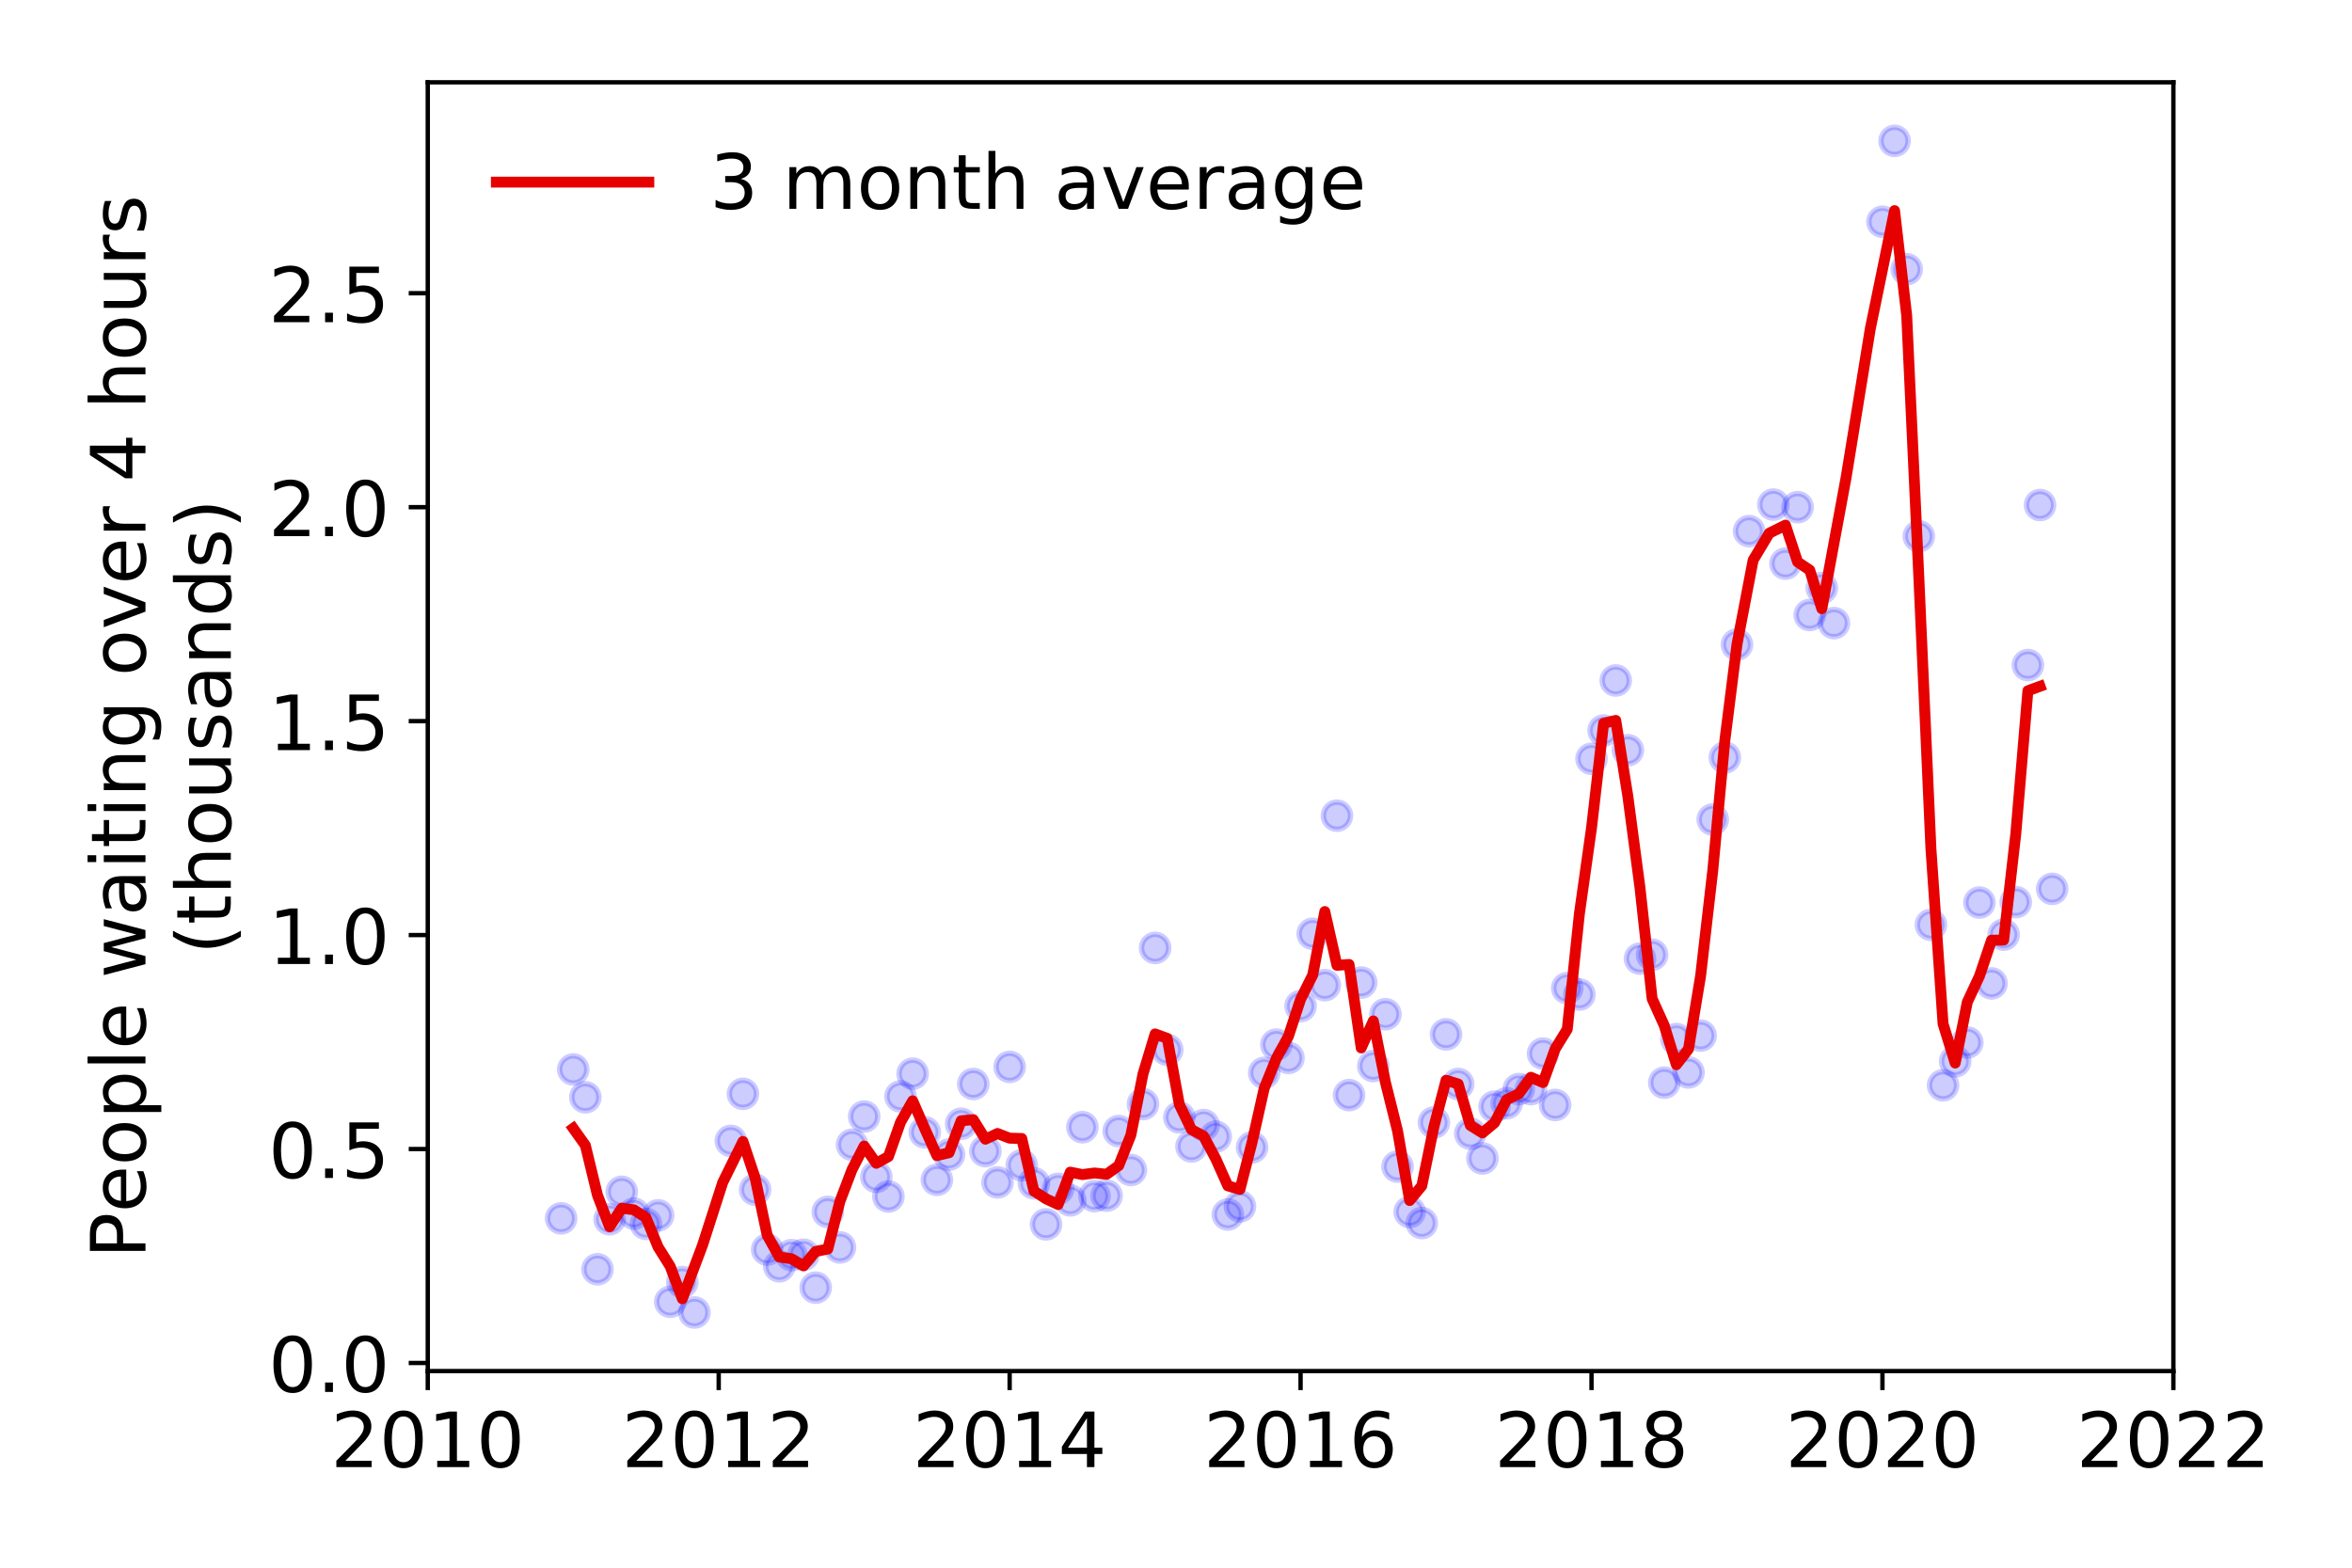 <?xml version="1.0" encoding="utf-8" standalone="no"?>
<!DOCTYPE svg PUBLIC "-//W3C//DTD SVG 1.1//EN"
  "http://www.w3.org/Graphics/SVG/1.1/DTD/svg11.dtd">
<!-- Created with matplotlib (https://matplotlib.org/) -->
<svg height="288pt" version="1.1" viewBox="0 0 432 288" width="432pt" xmlns="http://www.w3.org/2000/svg" xmlns:xlink="http://www.w3.org/1999/xlink">
 <defs>
  <style type="text/css">
*{stroke-linecap:butt;stroke-linejoin:round;}
  </style>
 </defs>
 <g id="figure_1">
  <g id="patch_1">
   <path d="M 0 288 
L 432 288 
L 432 0 
L 0 0 
z
" style="fill:#ffffff;"/>
  </g>
  <g id="axes_1">
   <g id="patch_2">
    <path d="M 78.57 251.88 
L 399.192 251.88 
L 399.192 15.12 
L 78.57 15.12 
z
" style="fill:#ffffff;"/>
   </g>
   <g id="matplotlib.axis_1">
    <g id="xtick_1">
     <g id="line2d_1">
      <defs>
       <path d="M 0 0 
L 0 3.5 
" id="m05ca1b9819" style="stroke:#000000;stroke-width:0.8;"/>
      </defs>
      <g>
       <use style="stroke:#000000;stroke-width:0.8;" x="78.57" xlink:href="#m05ca1b9819" y="251.88"/>
      </g>
     </g>
     <g id="text_1">
      <!-- 2010 -->
      <defs>
       <path d="M 19.188 8.297 
L 53.609 8.297 
L 53.609 0 
L 7.328 0 
L 7.328 8.297 
Q 12.938 14.109 22.625 23.891 
Q 32.328 33.688 34.812 36.531 
Q 39.547 41.844 41.422 45.531 
Q 43.312 49.219 43.312 52.781 
Q 43.312 58.594 39.234 62.25 
Q 35.156 65.922 28.609 65.922 
Q 23.969 65.922 18.812 64.312 
Q 13.672 62.703 7.812 59.422 
L 7.812 69.391 
Q 13.766 71.781 18.938 73 
Q 24.125 74.219 28.422 74.219 
Q 39.75 74.219 46.484 68.547 
Q 53.219 62.891 53.219 53.422 
Q 53.219 48.922 51.531 44.891 
Q 49.859 40.875 45.406 35.406 
Q 44.188 33.984 37.641 27.219 
Q 31.109 20.453 19.188 8.297 
z
" id="DejaVuSans-50"/>
       <path d="M 31.781 66.406 
Q 24.172 66.406 20.328 58.906 
Q 16.5 51.422 16.5 36.375 
Q 16.5 21.391 20.328 13.891 
Q 24.172 6.391 31.781 6.391 
Q 39.453 6.391 43.281 13.891 
Q 47.125 21.391 47.125 36.375 
Q 47.125 51.422 43.281 58.906 
Q 39.453 66.406 31.781 66.406 
z
M 31.781 74.219 
Q 44.047 74.219 50.516 64.516 
Q 56.984 54.828 56.984 36.375 
Q 56.984 17.969 50.516 8.266 
Q 44.047 -1.422 31.781 -1.422 
Q 19.531 -1.422 13.062 8.266 
Q 6.594 17.969 6.594 36.375 
Q 6.594 54.828 13.062 64.516 
Q 19.531 74.219 31.781 74.219 
z
" id="DejaVuSans-48"/>
       <path d="M 12.406 8.297 
L 28.516 8.297 
L 28.516 63.922 
L 10.984 60.406 
L 10.984 69.391 
L 28.422 72.906 
L 38.281 72.906 
L 38.281 8.297 
L 54.391 8.297 
L 54.391 0 
L 12.406 0 
z
" id="DejaVuSans-49"/>
      </defs>
      <g transform="translate(60.755 269.518)scale(0.14 -0.14)">
       <use xlink:href="#DejaVuSans-50"/>
       <use x="63.623" xlink:href="#DejaVuSans-48"/>
       <use x="127.246" xlink:href="#DejaVuSans-49"/>
       <use x="190.869" xlink:href="#DejaVuSans-48"/>
      </g>
     </g>
    </g>
    <g id="xtick_2">
     <g id="line2d_2">
      <g>
       <use style="stroke:#000000;stroke-width:0.8;" x="132.007" xlink:href="#m05ca1b9819" y="251.88"/>
      </g>
     </g>
     <g id="text_2">
      <!-- 2012 -->
      <g transform="translate(114.192 269.518)scale(0.14 -0.14)">
       <use xlink:href="#DejaVuSans-50"/>
       <use x="63.623" xlink:href="#DejaVuSans-48"/>
       <use x="127.246" xlink:href="#DejaVuSans-49"/>
       <use x="190.869" xlink:href="#DejaVuSans-50"/>
      </g>
     </g>
    </g>
    <g id="xtick_3">
     <g id="line2d_3">
      <g>
       <use style="stroke:#000000;stroke-width:0.8;" x="185.444" xlink:href="#m05ca1b9819" y="251.88"/>
      </g>
     </g>
     <g id="text_3">
      <!-- 2014 -->
      <defs>
       <path d="M 37.797 64.312 
L 12.891 25.391 
L 37.797 25.391 
z
M 35.203 72.906 
L 47.609 72.906 
L 47.609 25.391 
L 58.016 25.391 
L 58.016 17.188 
L 47.609 17.188 
L 47.609 0 
L 37.797 0 
L 37.797 17.188 
L 4.891 17.188 
L 4.891 26.703 
z
" id="DejaVuSans-52"/>
      </defs>
      <g transform="translate(167.629 269.518)scale(0.14 -0.14)">
       <use xlink:href="#DejaVuSans-50"/>
       <use x="63.623" xlink:href="#DejaVuSans-48"/>
       <use x="127.246" xlink:href="#DejaVuSans-49"/>
       <use x="190.869" xlink:href="#DejaVuSans-52"/>
      </g>
     </g>
    </g>
    <g id="xtick_4">
     <g id="line2d_4">
      <g>
       <use style="stroke:#000000;stroke-width:0.8;" x="238.881" xlink:href="#m05ca1b9819" y="251.88"/>
      </g>
     </g>
     <g id="text_4">
      <!-- 2016 -->
      <defs>
       <path d="M 33.016 40.375 
Q 26.375 40.375 22.484 35.828 
Q 18.609 31.297 18.609 23.391 
Q 18.609 15.531 22.484 10.953 
Q 26.375 6.391 33.016 6.391 
Q 39.656 6.391 43.531 10.953 
Q 47.406 15.531 47.406 23.391 
Q 47.406 31.297 43.531 35.828 
Q 39.656 40.375 33.016 40.375 
z
M 52.594 71.297 
L 52.594 62.312 
Q 48.875 64.062 45.094 64.984 
Q 41.312 65.922 37.594 65.922 
Q 27.828 65.922 22.672 59.328 
Q 17.531 52.734 16.797 39.406 
Q 19.672 43.656 24.016 45.922 
Q 28.375 48.188 33.594 48.188 
Q 44.578 48.188 50.953 41.516 
Q 57.328 34.859 57.328 23.391 
Q 57.328 12.156 50.688 5.359 
Q 44.047 -1.422 33.016 -1.422 
Q 20.359 -1.422 13.672 8.266 
Q 6.984 17.969 6.984 36.375 
Q 6.984 53.656 15.188 63.938 
Q 23.391 74.219 37.203 74.219 
Q 40.922 74.219 44.703 73.484 
Q 48.484 72.75 52.594 71.297 
z
" id="DejaVuSans-54"/>
      </defs>
      <g transform="translate(221.066 269.518)scale(0.14 -0.14)">
       <use xlink:href="#DejaVuSans-50"/>
       <use x="63.623" xlink:href="#DejaVuSans-48"/>
       <use x="127.246" xlink:href="#DejaVuSans-49"/>
       <use x="190.869" xlink:href="#DejaVuSans-54"/>
      </g>
     </g>
    </g>
    <g id="xtick_5">
     <g id="line2d_5">
      <g>
       <use style="stroke:#000000;stroke-width:0.8;" x="292.318" xlink:href="#m05ca1b9819" y="251.88"/>
      </g>
     </g>
     <g id="text_5">
      <!-- 2018 -->
      <defs>
       <path d="M 31.781 34.625 
Q 24.75 34.625 20.719 30.859 
Q 16.703 27.094 16.703 20.516 
Q 16.703 13.922 20.719 10.156 
Q 24.75 6.391 31.781 6.391 
Q 38.812 6.391 42.859 10.172 
Q 46.922 13.969 46.922 20.516 
Q 46.922 27.094 42.891 30.859 
Q 38.875 34.625 31.781 34.625 
z
M 21.922 38.812 
Q 15.578 40.375 12.031 44.719 
Q 8.5 49.078 8.5 55.328 
Q 8.5 64.062 14.719 69.141 
Q 20.953 74.219 31.781 74.219 
Q 42.672 74.219 48.875 69.141 
Q 55.078 64.062 55.078 55.328 
Q 55.078 49.078 51.531 44.719 
Q 48 40.375 41.703 38.812 
Q 48.828 37.156 52.797 32.312 
Q 56.781 27.484 56.781 20.516 
Q 56.781 9.906 50.312 4.234 
Q 43.844 -1.422 31.781 -1.422 
Q 19.734 -1.422 13.25 4.234 
Q 6.781 9.906 6.781 20.516 
Q 6.781 27.484 10.781 32.312 
Q 14.797 37.156 21.922 38.812 
z
M 18.312 54.391 
Q 18.312 48.734 21.844 45.562 
Q 25.391 42.391 31.781 42.391 
Q 38.141 42.391 41.719 45.562 
Q 45.312 48.734 45.312 54.391 
Q 45.312 60.062 41.719 63.234 
Q 38.141 66.406 31.781 66.406 
Q 25.391 66.406 21.844 63.234 
Q 18.312 60.062 18.312 54.391 
z
" id="DejaVuSans-56"/>
      </defs>
      <g transform="translate(274.503 269.518)scale(0.14 -0.14)">
       <use xlink:href="#DejaVuSans-50"/>
       <use x="63.623" xlink:href="#DejaVuSans-48"/>
       <use x="127.246" xlink:href="#DejaVuSans-49"/>
       <use x="190.869" xlink:href="#DejaVuSans-56"/>
      </g>
     </g>
    </g>
    <g id="xtick_6">
     <g id="line2d_6">
      <g>
       <use style="stroke:#000000;stroke-width:0.8;" x="345.755" xlink:href="#m05ca1b9819" y="251.88"/>
      </g>
     </g>
     <g id="text_6">
      <!-- 2020 -->
      <g transform="translate(327.94 269.518)scale(0.14 -0.14)">
       <use xlink:href="#DejaVuSans-50"/>
       <use x="63.623" xlink:href="#DejaVuSans-48"/>
       <use x="127.246" xlink:href="#DejaVuSans-50"/>
       <use x="190.869" xlink:href="#DejaVuSans-48"/>
      </g>
     </g>
    </g>
    <g id="xtick_7">
     <g id="line2d_7">
      <g>
       <use style="stroke:#000000;stroke-width:0.8;" x="399.192" xlink:href="#m05ca1b9819" y="251.88"/>
      </g>
     </g>
     <g id="text_7">
      <!-- 2022 -->
      <g transform="translate(381.377 269.518)scale(0.14 -0.14)">
       <use xlink:href="#DejaVuSans-50"/>
       <use x="63.623" xlink:href="#DejaVuSans-48"/>
       <use x="127.246" xlink:href="#DejaVuSans-50"/>
       <use x="190.869" xlink:href="#DejaVuSans-50"/>
      </g>
     </g>
    </g>
   </g>
   <g id="matplotlib.axis_2">
    <g id="ytick_1">
     <g id="line2d_8">
      <defs>
       <path d="M 0 0 
L -3.5 0 
" id="m0f131c410f" style="stroke:#000000;stroke-width:0.8;"/>
      </defs>
      <g>
       <use style="stroke:#000000;stroke-width:0.8;" x="78.57" xlink:href="#m0f131c410f" y="250.394"/>
      </g>
     </g>
     <g id="text_8">
      <!-- 0.0 -->
      <defs>
       <path d="M 10.688 12.406 
L 21 12.406 
L 21 0 
L 10.688 0 
z
" id="DejaVuSans-46"/>
      </defs>
      <g transform="translate(49.306 255.713)scale(0.14 -0.14)">
       <use xlink:href="#DejaVuSans-48"/>
       <use x="63.623" xlink:href="#DejaVuSans-46"/>
       <use x="95.41" xlink:href="#DejaVuSans-48"/>
      </g>
     </g>
    </g>
    <g id="ytick_2">
     <g id="line2d_9">
      <g>
       <use style="stroke:#000000;stroke-width:0.8;" x="78.57" xlink:href="#m0f131c410f" y="211.089"/>
      </g>
     </g>
     <g id="text_9">
      <!-- 0.5 -->
      <defs>
       <path d="M 10.797 72.906 
L 49.516 72.906 
L 49.516 64.594 
L 19.828 64.594 
L 19.828 46.734 
Q 21.969 47.469 24.109 47.828 
Q 26.266 48.188 28.422 48.188 
Q 40.625 48.188 47.75 41.5 
Q 54.891 34.812 54.891 23.391 
Q 54.891 11.625 47.562 5.094 
Q 40.234 -1.422 26.906 -1.422 
Q 22.312 -1.422 17.547 -0.641 
Q 12.797 0.141 7.719 1.703 
L 7.719 11.625 
Q 12.109 9.234 16.797 8.062 
Q 21.484 6.891 26.703 6.891 
Q 35.156 6.891 40.078 11.328 
Q 45.016 15.766 45.016 23.391 
Q 45.016 31 40.078 35.438 
Q 35.156 39.891 26.703 39.891 
Q 22.75 39.891 18.812 39.016 
Q 14.891 38.141 10.797 36.281 
z
" id="DejaVuSans-53"/>
      </defs>
      <g transform="translate(49.306 216.408)scale(0.14 -0.14)">
       <use xlink:href="#DejaVuSans-48"/>
       <use x="63.623" xlink:href="#DejaVuSans-46"/>
       <use x="95.41" xlink:href="#DejaVuSans-53"/>
      </g>
     </g>
    </g>
    <g id="ytick_3">
     <g id="line2d_10">
      <g>
       <use style="stroke:#000000;stroke-width:0.8;" x="78.57" xlink:href="#m0f131c410f" y="171.783"/>
      </g>
     </g>
     <g id="text_10">
      <!-- 1.0 -->
      <g transform="translate(49.306 177.102)scale(0.14 -0.14)">
       <use xlink:href="#DejaVuSans-49"/>
       <use x="63.623" xlink:href="#DejaVuSans-46"/>
       <use x="95.41" xlink:href="#DejaVuSans-48"/>
      </g>
     </g>
    </g>
    <g id="ytick_4">
     <g id="line2d_11">
      <g>
       <use style="stroke:#000000;stroke-width:0.8;" x="78.57" xlink:href="#m0f131c410f" y="132.478"/>
      </g>
     </g>
     <g id="text_11">
      <!-- 1.5 -->
      <g transform="translate(49.306 137.797)scale(0.14 -0.14)">
       <use xlink:href="#DejaVuSans-49"/>
       <use x="63.623" xlink:href="#DejaVuSans-46"/>
       <use x="95.41" xlink:href="#DejaVuSans-53"/>
      </g>
     </g>
    </g>
    <g id="ytick_5">
     <g id="line2d_12">
      <g>
       <use style="stroke:#000000;stroke-width:0.8;" x="78.57" xlink:href="#m0f131c410f" y="93.173"/>
      </g>
     </g>
     <g id="text_12">
      <!-- 2.0 -->
      <g transform="translate(49.306 98.492)scale(0.14 -0.14)">
       <use xlink:href="#DejaVuSans-50"/>
       <use x="63.623" xlink:href="#DejaVuSans-46"/>
       <use x="95.41" xlink:href="#DejaVuSans-48"/>
      </g>
     </g>
    </g>
    <g id="ytick_6">
     <g id="line2d_13">
      <g>
       <use style="stroke:#000000;stroke-width:0.8;" x="78.57" xlink:href="#m0f131c410f" y="53.867"/>
      </g>
     </g>
     <g id="text_13">
      <!-- 2.5 -->
      <g transform="translate(49.306 59.186)scale(0.14 -0.14)">
       <use xlink:href="#DejaVuSans-50"/>
       <use x="63.623" xlink:href="#DejaVuSans-46"/>
       <use x="95.41" xlink:href="#DejaVuSans-53"/>
      </g>
     </g>
    </g>
    <g id="text_14">
     <!-- People waiting over 4 hours -->
     <defs>
      <path d="M 19.672 64.797 
L 19.672 37.406 
L 32.078 37.406 
Q 38.969 37.406 42.719 40.969 
Q 46.484 44.531 46.484 51.125 
Q 46.484 57.672 42.719 61.234 
Q 38.969 64.797 32.078 64.797 
z
M 9.812 72.906 
L 32.078 72.906 
Q 44.344 72.906 50.609 67.359 
Q 56.891 61.812 56.891 51.125 
Q 56.891 40.328 50.609 34.812 
Q 44.344 29.297 32.078 29.297 
L 19.672 29.297 
L 19.672 0 
L 9.812 0 
z
" id="DejaVuSans-80"/>
      <path d="M 56.203 29.594 
L 56.203 25.203 
L 14.891 25.203 
Q 15.484 15.922 20.484 11.062 
Q 25.484 6.203 34.422 6.203 
Q 39.594 6.203 44.453 7.469 
Q 49.312 8.734 54.109 11.281 
L 54.109 2.781 
Q 49.266 0.734 44.188 -0.344 
Q 39.109 -1.422 33.891 -1.422 
Q 20.797 -1.422 13.156 6.188 
Q 5.516 13.812 5.516 26.812 
Q 5.516 40.234 12.766 48.109 
Q 20.016 56 32.328 56 
Q 43.359 56 49.781 48.891 
Q 56.203 41.797 56.203 29.594 
z
M 47.219 32.234 
Q 47.125 39.594 43.094 43.984 
Q 39.062 48.391 32.422 48.391 
Q 24.906 48.391 20.391 44.141 
Q 15.875 39.891 15.188 32.172 
z
" id="DejaVuSans-101"/>
      <path d="M 30.609 48.391 
Q 23.391 48.391 19.188 42.75 
Q 14.984 37.109 14.984 27.297 
Q 14.984 17.484 19.156 11.844 
Q 23.344 6.203 30.609 6.203 
Q 37.797 6.203 41.984 11.859 
Q 46.188 17.531 46.188 27.297 
Q 46.188 37.016 41.984 42.703 
Q 37.797 48.391 30.609 48.391 
z
M 30.609 56 
Q 42.328 56 49.016 48.375 
Q 55.719 40.766 55.719 27.297 
Q 55.719 13.875 49.016 6.219 
Q 42.328 -1.422 30.609 -1.422 
Q 18.844 -1.422 12.172 6.219 
Q 5.516 13.875 5.516 27.297 
Q 5.516 40.766 12.172 48.375 
Q 18.844 56 30.609 56 
z
" id="DejaVuSans-111"/>
      <path d="M 18.109 8.203 
L 18.109 -20.797 
L 9.078 -20.797 
L 9.078 54.688 
L 18.109 54.688 
L 18.109 46.391 
Q 20.953 51.266 25.266 53.625 
Q 29.594 56 35.594 56 
Q 45.562 56 51.781 48.094 
Q 58.016 40.188 58.016 27.297 
Q 58.016 14.406 51.781 6.484 
Q 45.562 -1.422 35.594 -1.422 
Q 29.594 -1.422 25.266 0.953 
Q 20.953 3.328 18.109 8.203 
z
M 48.688 27.297 
Q 48.688 37.203 44.609 42.844 
Q 40.531 48.484 33.406 48.484 
Q 26.266 48.484 22.188 42.844 
Q 18.109 37.203 18.109 27.297 
Q 18.109 17.391 22.188 11.75 
Q 26.266 6.109 33.406 6.109 
Q 40.531 6.109 44.609 11.75 
Q 48.688 17.391 48.688 27.297 
z
" id="DejaVuSans-112"/>
      <path d="M 9.422 75.984 
L 18.406 75.984 
L 18.406 0 
L 9.422 0 
z
" id="DejaVuSans-108"/>
      <path id="DejaVuSans-32"/>
      <path d="M 4.203 54.688 
L 13.188 54.688 
L 24.422 12.016 
L 35.594 54.688 
L 46.188 54.688 
L 57.422 12.016 
L 68.609 54.688 
L 77.594 54.688 
L 63.281 0 
L 52.688 0 
L 40.922 44.828 
L 29.109 0 
L 18.5 0 
z
" id="DejaVuSans-119"/>
      <path d="M 34.281 27.484 
Q 23.391 27.484 19.188 25 
Q 14.984 22.516 14.984 16.5 
Q 14.984 11.719 18.141 8.906 
Q 21.297 6.109 26.703 6.109 
Q 34.188 6.109 38.703 11.406 
Q 43.219 16.703 43.219 25.484 
L 43.219 27.484 
z
M 52.203 31.203 
L 52.203 0 
L 43.219 0 
L 43.219 8.297 
Q 40.141 3.328 35.547 0.953 
Q 30.953 -1.422 24.312 -1.422 
Q 15.922 -1.422 10.953 3.297 
Q 6 8.016 6 15.922 
Q 6 25.141 12.172 29.828 
Q 18.359 34.516 30.609 34.516 
L 43.219 34.516 
L 43.219 35.406 
Q 43.219 41.609 39.141 45 
Q 35.062 48.391 27.688 48.391 
Q 23 48.391 18.547 47.266 
Q 14.109 46.141 10.016 43.891 
L 10.016 52.203 
Q 14.938 54.109 19.578 55.047 
Q 24.219 56 28.609 56 
Q 40.484 56 46.344 49.844 
Q 52.203 43.703 52.203 31.203 
z
" id="DejaVuSans-97"/>
      <path d="M 9.422 54.688 
L 18.406 54.688 
L 18.406 0 
L 9.422 0 
z
M 9.422 75.984 
L 18.406 75.984 
L 18.406 64.594 
L 9.422 64.594 
z
" id="DejaVuSans-105"/>
      <path d="M 18.312 70.219 
L 18.312 54.688 
L 36.812 54.688 
L 36.812 47.703 
L 18.312 47.703 
L 18.312 18.016 
Q 18.312 11.328 20.141 9.422 
Q 21.969 7.516 27.594 7.516 
L 36.812 7.516 
L 36.812 0 
L 27.594 0 
Q 17.188 0 13.234 3.875 
Q 9.281 7.766 9.281 18.016 
L 9.281 47.703 
L 2.688 47.703 
L 2.688 54.688 
L 9.281 54.688 
L 9.281 70.219 
z
" id="DejaVuSans-116"/>
      <path d="M 54.891 33.016 
L 54.891 0 
L 45.906 0 
L 45.906 32.719 
Q 45.906 40.484 42.875 44.328 
Q 39.844 48.188 33.797 48.188 
Q 26.516 48.188 22.312 43.547 
Q 18.109 38.922 18.109 30.906 
L 18.109 0 
L 9.078 0 
L 9.078 54.688 
L 18.109 54.688 
L 18.109 46.188 
Q 21.344 51.125 25.703 53.562 
Q 30.078 56 35.797 56 
Q 45.219 56 50.047 50.172 
Q 54.891 44.344 54.891 33.016 
z
" id="DejaVuSans-110"/>
      <path d="M 45.406 27.984 
Q 45.406 37.75 41.375 43.109 
Q 37.359 48.484 30.078 48.484 
Q 22.859 48.484 18.828 43.109 
Q 14.797 37.75 14.797 27.984 
Q 14.797 18.266 18.828 12.891 
Q 22.859 7.516 30.078 7.516 
Q 37.359 7.516 41.375 12.891 
Q 45.406 18.266 45.406 27.984 
z
M 54.391 6.781 
Q 54.391 -7.172 48.188 -13.984 
Q 42 -20.797 29.203 -20.797 
Q 24.469 -20.797 20.266 -20.094 
Q 16.062 -19.391 12.109 -17.922 
L 12.109 -9.188 
Q 16.062 -11.328 19.922 -12.344 
Q 23.781 -13.375 27.781 -13.375 
Q 36.625 -13.375 41.016 -8.766 
Q 45.406 -4.156 45.406 5.172 
L 45.406 9.625 
Q 42.625 4.781 38.281 2.391 
Q 33.938 0 27.875 0 
Q 17.828 0 11.672 7.656 
Q 5.516 15.328 5.516 27.984 
Q 5.516 40.672 11.672 48.328 
Q 17.828 56 27.875 56 
Q 33.938 56 38.281 53.609 
Q 42.625 51.219 45.406 46.391 
L 45.406 54.688 
L 54.391 54.688 
z
" id="DejaVuSans-103"/>
      <path d="M 2.984 54.688 
L 12.5 54.688 
L 29.594 8.797 
L 46.688 54.688 
L 56.203 54.688 
L 35.688 0 
L 23.484 0 
z
" id="DejaVuSans-118"/>
      <path d="M 41.109 46.297 
Q 39.594 47.172 37.812 47.578 
Q 36.031 48 33.891 48 
Q 26.266 48 22.188 43.047 
Q 18.109 38.094 18.109 28.812 
L 18.109 0 
L 9.078 0 
L 9.078 54.688 
L 18.109 54.688 
L 18.109 46.188 
Q 20.953 51.172 25.484 53.578 
Q 30.031 56 36.531 56 
Q 37.453 56 38.578 55.875 
Q 39.703 55.766 41.062 55.516 
z
" id="DejaVuSans-114"/>
      <path d="M 54.891 33.016 
L 54.891 0 
L 45.906 0 
L 45.906 32.719 
Q 45.906 40.484 42.875 44.328 
Q 39.844 48.188 33.797 48.188 
Q 26.516 48.188 22.312 43.547 
Q 18.109 38.922 18.109 30.906 
L 18.109 0 
L 9.078 0 
L 9.078 75.984 
L 18.109 75.984 
L 18.109 46.188 
Q 21.344 51.125 25.703 53.562 
Q 30.078 56 35.797 56 
Q 45.219 56 50.047 50.172 
Q 54.891 44.344 54.891 33.016 
z
" id="DejaVuSans-104"/>
      <path d="M 8.5 21.578 
L 8.5 54.688 
L 17.484 54.688 
L 17.484 21.922 
Q 17.484 14.156 20.5 10.266 
Q 23.531 6.391 29.594 6.391 
Q 36.859 6.391 41.078 11.031 
Q 45.312 15.672 45.312 23.688 
L 45.312 54.688 
L 54.297 54.688 
L 54.297 0 
L 45.312 0 
L 45.312 8.406 
Q 42.047 3.422 37.719 1 
Q 33.406 -1.422 27.688 -1.422 
Q 18.266 -1.422 13.375 4.438 
Q 8.5 10.297 8.5 21.578 
z
M 31.109 56 
z
" id="DejaVuSans-117"/>
      <path d="M 44.281 53.078 
L 44.281 44.578 
Q 40.484 46.531 36.375 47.5 
Q 32.281 48.484 27.875 48.484 
Q 21.188 48.484 17.844 46.438 
Q 14.5 44.391 14.5 40.281 
Q 14.5 37.156 16.891 35.375 
Q 19.281 33.594 26.516 31.984 
L 29.594 31.297 
Q 39.156 29.25 43.188 25.516 
Q 47.219 21.781 47.219 15.094 
Q 47.219 7.469 41.188 3.016 
Q 35.156 -1.422 24.609 -1.422 
Q 20.219 -1.422 15.453 -0.562 
Q 10.688 0.297 5.422 2 
L 5.422 11.281 
Q 10.406 8.688 15.234 7.391 
Q 20.062 6.109 24.812 6.109 
Q 31.156 6.109 34.562 8.281 
Q 37.984 10.453 37.984 14.406 
Q 37.984 18.062 35.516 20.016 
Q 33.062 21.969 24.703 23.781 
L 21.578 24.516 
Q 13.234 26.266 9.516 29.906 
Q 5.812 33.547 5.812 39.891 
Q 5.812 47.609 11.281 51.797 
Q 16.75 56 26.812 56 
Q 31.781 56 36.172 55.266 
Q 40.578 54.547 44.281 53.078 
z
" id="DejaVuSans-115"/>
     </defs>
     <g transform="translate(26.717 231.175)rotate(-90)scale(0.14 -0.14)">
      <use xlink:href="#DejaVuSans-80"/>
      <use x="60.256" xlink:href="#DejaVuSans-101"/>
      <use x="121.779" xlink:href="#DejaVuSans-111"/>
      <use x="182.961" xlink:href="#DejaVuSans-112"/>
      <use x="246.438" xlink:href="#DejaVuSans-108"/>
      <use x="274.221" xlink:href="#DejaVuSans-101"/>
      <use x="335.744" xlink:href="#DejaVuSans-32"/>
      <use x="367.531" xlink:href="#DejaVuSans-119"/>
      <use x="449.318" xlink:href="#DejaVuSans-97"/>
      <use x="510.598" xlink:href="#DejaVuSans-105"/>
      <use x="538.381" xlink:href="#DejaVuSans-116"/>
      <use x="577.59" xlink:href="#DejaVuSans-105"/>
      <use x="605.373" xlink:href="#DejaVuSans-110"/>
      <use x="668.752" xlink:href="#DejaVuSans-103"/>
      <use x="732.229" xlink:href="#DejaVuSans-32"/>
      <use x="764.016" xlink:href="#DejaVuSans-111"/>
      <use x="825.197" xlink:href="#DejaVuSans-118"/>
      <use x="884.377" xlink:href="#DejaVuSans-101"/>
      <use x="945.9" xlink:href="#DejaVuSans-114"/>
      <use x="987.014" xlink:href="#DejaVuSans-32"/>
      <use x="1018.801" xlink:href="#DejaVuSans-52"/>
      <use x="1082.424" xlink:href="#DejaVuSans-32"/>
      <use x="1114.211" xlink:href="#DejaVuSans-104"/>
      <use x="1177.59" xlink:href="#DejaVuSans-111"/>
      <use x="1238.771" xlink:href="#DejaVuSans-117"/>
      <use x="1302.15" xlink:href="#DejaVuSans-114"/>
      <use x="1343.264" xlink:href="#DejaVuSans-115"/>
     </g>
     <!-- (thousands) -->
     <defs>
      <path d="M 31 75.875 
Q 24.469 64.656 21.281 53.656 
Q 18.109 42.672 18.109 31.391 
Q 18.109 20.125 21.312 9.062 
Q 24.516 -2 31 -13.188 
L 23.188 -13.188 
Q 15.875 -1.703 12.234 9.375 
Q 8.594 20.453 8.594 31.391 
Q 8.594 42.281 12.203 53.312 
Q 15.828 64.359 23.188 75.875 
z
" id="DejaVuSans-40"/>
      <path d="M 45.406 46.391 
L 45.406 75.984 
L 54.391 75.984 
L 54.391 0 
L 45.406 0 
L 45.406 8.203 
Q 42.578 3.328 38.25 0.953 
Q 33.938 -1.422 27.875 -1.422 
Q 17.969 -1.422 11.734 6.484 
Q 5.516 14.406 5.516 27.297 
Q 5.516 40.188 11.734 48.094 
Q 17.969 56 27.875 56 
Q 33.938 56 38.25 53.625 
Q 42.578 51.266 45.406 46.391 
z
M 14.797 27.297 
Q 14.797 17.391 18.875 11.75 
Q 22.953 6.109 30.078 6.109 
Q 37.203 6.109 41.297 11.75 
Q 45.406 17.391 45.406 27.297 
Q 45.406 37.203 41.297 42.844 
Q 37.203 48.484 30.078 48.484 
Q 22.953 48.484 18.875 42.844 
Q 14.797 37.203 14.797 27.297 
z
" id="DejaVuSans-100"/>
      <path d="M 8.016 75.875 
L 15.828 75.875 
Q 23.141 64.359 26.781 53.312 
Q 30.422 42.281 30.422 31.391 
Q 30.422 20.453 26.781 9.375 
Q 23.141 -1.703 15.828 -13.188 
L 8.016 -13.188 
Q 14.5 -2 17.703 9.062 
Q 20.906 20.125 20.906 31.391 
Q 20.906 42.672 17.703 53.656 
Q 14.5 64.656 8.016 75.875 
z
" id="DejaVuSans-41"/>
     </defs>
     <g transform="translate(42.394 175.325)rotate(-90)scale(0.14 -0.14)">
      <use xlink:href="#DejaVuSans-40"/>
      <use x="39.014" xlink:href="#DejaVuSans-116"/>
      <use x="78.223" xlink:href="#DejaVuSans-104"/>
      <use x="141.602" xlink:href="#DejaVuSans-111"/>
      <use x="202.783" xlink:href="#DejaVuSans-117"/>
      <use x="266.162" xlink:href="#DejaVuSans-115"/>
      <use x="318.262" xlink:href="#DejaVuSans-97"/>
      <use x="379.541" xlink:href="#DejaVuSans-110"/>
      <use x="442.92" xlink:href="#DejaVuSans-100"/>
      <use x="506.396" xlink:href="#DejaVuSans-115"/>
      <use x="558.496" xlink:href="#DejaVuSans-41"/>
     </g>
    </g>
   </g>
   <g id="line2d_14">
    <defs>
     <path d="M 0 2.5 
C 0.663 2.5 1.299 2.237 1.768 1.768 
C 2.237 1.299 2.5 0.663 2.5 0 
C 2.5 -0.663 2.237 -1.299 1.768 -1.768 
C 1.299 -2.237 0.663 -2.5 0 -2.5 
C -0.663 -2.5 -1.299 -2.237 -1.768 -1.768 
C -2.237 -1.299 -2.5 -0.663 -2.5 0 
C -2.5 0.663 -2.237 1.299 -1.768 1.768 
C -1.299 2.237 -0.663 2.5 0 2.5 
z
" id="mcebbaf93ac" style="stroke:#0000ff;stroke-opacity:0.2;"/>
    </defs>
    <g clip-path="url(#pdabd962824)">
     <use style="fill:#0000ff;fill-opacity:0.2;stroke:#0000ff;stroke-opacity:0.2;" x="376.927" xlink:href="#mcebbaf93ac" y="163.293"/>
     <use style="fill:#0000ff;fill-opacity:0.2;stroke:#0000ff;stroke-opacity:0.2;" x="374.701" xlink:href="#mcebbaf93ac" y="92.78"/>
     <use style="fill:#0000ff;fill-opacity:0.2;stroke:#0000ff;stroke-opacity:0.2;" x="372.474" xlink:href="#mcebbaf93ac" y="122.18"/>
     <use style="fill:#0000ff;fill-opacity:0.2;stroke:#0000ff;stroke-opacity:0.2;" x="370.247" xlink:href="#mcebbaf93ac" y="165.73"/>
     <use style="fill:#0000ff;fill-opacity:0.2;stroke:#0000ff;stroke-opacity:0.2;" x="368.021" xlink:href="#mcebbaf93ac" y="171.705"/>
     <use style="fill:#0000ff;fill-opacity:0.2;stroke:#0000ff;stroke-opacity:0.2;" x="365.794" xlink:href="#mcebbaf93ac" y="180.666"/>
     <use style="fill:#0000ff;fill-opacity:0.2;stroke:#0000ff;stroke-opacity:0.2;" x="363.568" xlink:href="#mcebbaf93ac" y="165.809"/>
     <use style="fill:#0000ff;fill-opacity:0.2;stroke:#0000ff;stroke-opacity:0.2;" x="361.341" xlink:href="#mcebbaf93ac" y="191.515"/>
     <use style="fill:#0000ff;fill-opacity:0.2;stroke:#0000ff;stroke-opacity:0.2;" x="359.115" xlink:href="#mcebbaf93ac" y="194.974"/>
     <use style="fill:#0000ff;fill-opacity:0.2;stroke:#0000ff;stroke-opacity:0.2;" x="356.888" xlink:href="#mcebbaf93ac" y="199.376"/>
     <use style="fill:#0000ff;fill-opacity:0.2;stroke:#0000ff;stroke-opacity:0.2;" x="354.662" xlink:href="#mcebbaf93ac" y="169.897"/>
     <use style="fill:#0000ff;fill-opacity:0.2;stroke:#0000ff;stroke-opacity:0.2;" x="352.435" xlink:href="#mcebbaf93ac" y="98.518"/>
     <use style="fill:#0000ff;fill-opacity:0.2;stroke:#0000ff;stroke-opacity:0.2;" x="350.209" xlink:href="#mcebbaf93ac" y="49.465"/>
     <use style="fill:#0000ff;fill-opacity:0.2;stroke:#0000ff;stroke-opacity:0.2;" x="347.982" xlink:href="#mcebbaf93ac" y="25.882"/>
     <use style="fill:#0000ff;fill-opacity:0.2;stroke:#0000ff;stroke-opacity:0.2;" x="345.755" xlink:href="#mcebbaf93ac" y="40.739"/>
     <use style="fill:#0000ff;fill-opacity:0.2;stroke:#0000ff;stroke-opacity:0.2;" x="336.849" xlink:href="#mcebbaf93ac" y="114.476"/>
     <use style="fill:#0000ff;fill-opacity:0.2;stroke:#0000ff;stroke-opacity:0.2;" x="334.623" xlink:href="#mcebbaf93ac" y="108.03"/>
     <use style="fill:#0000ff;fill-opacity:0.2;stroke:#0000ff;stroke-opacity:0.2;" x="332.396" xlink:href="#mcebbaf93ac" y="112.983"/>
     <use style="fill:#0000ff;fill-opacity:0.2;stroke:#0000ff;stroke-opacity:0.2;" x="330.17" xlink:href="#mcebbaf93ac" y="93.173"/>
     <use style="fill:#0000ff;fill-opacity:0.2;stroke:#0000ff;stroke-opacity:0.2;" x="327.943" xlink:href="#mcebbaf93ac" y="103.549"/>
     <use style="fill:#0000ff;fill-opacity:0.2;stroke:#0000ff;stroke-opacity:0.2;" x="325.717" xlink:href="#mcebbaf93ac" y="92.701"/>
     <use style="fill:#0000ff;fill-opacity:0.2;stroke:#0000ff;stroke-opacity:0.2;" x="321.263" xlink:href="#mcebbaf93ac" y="97.575"/>
     <use style="fill:#0000ff;fill-opacity:0.2;stroke:#0000ff;stroke-opacity:0.2;" x="319.037" xlink:href="#mcebbaf93ac" y="118.407"/>
     <use style="fill:#0000ff;fill-opacity:0.2;stroke:#0000ff;stroke-opacity:0.2;" x="316.81" xlink:href="#mcebbaf93ac" y="139.16"/>
     <use style="fill:#0000ff;fill-opacity:0.2;stroke:#0000ff;stroke-opacity:0.2;" x="314.584" xlink:href="#mcebbaf93ac" y="150.559"/>
     <use style="fill:#0000ff;fill-opacity:0.2;stroke:#0000ff;stroke-opacity:0.2;" x="312.357" xlink:href="#mcebbaf93ac" y="190.257"/>
     <use style="fill:#0000ff;fill-opacity:0.2;stroke:#0000ff;stroke-opacity:0.2;" x="310.131" xlink:href="#mcebbaf93ac" y="197.018"/>
     <use style="fill:#0000ff;fill-opacity:0.2;stroke:#0000ff;stroke-opacity:0.2;" x="307.904" xlink:href="#mcebbaf93ac" y="190.886"/>
     <use style="fill:#0000ff;fill-opacity:0.2;stroke:#0000ff;stroke-opacity:0.2;" x="305.678" xlink:href="#mcebbaf93ac" y="198.904"/>
     <use style="fill:#0000ff;fill-opacity:0.2;stroke:#0000ff;stroke-opacity:0.2;" x="303.451" xlink:href="#mcebbaf93ac" y="175.4"/>
     <use style="fill:#0000ff;fill-opacity:0.2;stroke:#0000ff;stroke-opacity:0.2;" x="301.225" xlink:href="#mcebbaf93ac" y="176.107"/>
     <use style="fill:#0000ff;fill-opacity:0.2;stroke:#0000ff;stroke-opacity:0.2;" x="298.998" xlink:href="#mcebbaf93ac" y="137.824"/>
     <use style="fill:#0000ff;fill-opacity:0.2;stroke:#0000ff;stroke-opacity:0.2;" x="296.771" xlink:href="#mcebbaf93ac" y="125.01"/>
     <use style="fill:#0000ff;fill-opacity:0.2;stroke:#0000ff;stroke-opacity:0.2;" x="294.545" xlink:href="#mcebbaf93ac" y="134.207"/>
     <use style="fill:#0000ff;fill-opacity:0.2;stroke:#0000ff;stroke-opacity:0.2;" x="292.318" xlink:href="#mcebbaf93ac" y="139.396"/>
     <use style="fill:#0000ff;fill-opacity:0.2;stroke:#0000ff;stroke-opacity:0.2;" x="290.092" xlink:href="#mcebbaf93ac" y="182.71"/>
     <use style="fill:#0000ff;fill-opacity:0.2;stroke:#0000ff;stroke-opacity:0.2;" x="287.865" xlink:href="#mcebbaf93ac" y="181.531"/>
     <use style="fill:#0000ff;fill-opacity:0.2;stroke:#0000ff;stroke-opacity:0.2;" x="285.639" xlink:href="#mcebbaf93ac" y="202.992"/>
     <use style="fill:#0000ff;fill-opacity:0.2;stroke:#0000ff;stroke-opacity:0.2;" x="283.412" xlink:href="#mcebbaf93ac" y="193.559"/>
     <use style="fill:#0000ff;fill-opacity:0.2;stroke:#0000ff;stroke-opacity:0.2;" x="281.186" xlink:href="#mcebbaf93ac" y="200.083"/>
     <use style="fill:#0000ff;fill-opacity:0.2;stroke:#0000ff;stroke-opacity:0.2;" x="278.959" xlink:href="#mcebbaf93ac" y="200.083"/>
     <use style="fill:#0000ff;fill-opacity:0.2;stroke:#0000ff;stroke-opacity:0.2;" x="276.733" xlink:href="#mcebbaf93ac" y="202.678"/>
     <use style="fill:#0000ff;fill-opacity:0.2;stroke:#0000ff;stroke-opacity:0.2;" x="274.506" xlink:href="#mcebbaf93ac" y="203.306"/>
     <use style="fill:#0000ff;fill-opacity:0.2;stroke:#0000ff;stroke-opacity:0.2;" x="272.279" xlink:href="#mcebbaf93ac" y="212.818"/>
     <use style="fill:#0000ff;fill-opacity:0.2;stroke:#0000ff;stroke-opacity:0.2;" x="270.053" xlink:href="#mcebbaf93ac" y="208.259"/>
     <use style="fill:#0000ff;fill-opacity:0.2;stroke:#0000ff;stroke-opacity:0.2;" x="267.826" xlink:href="#mcebbaf93ac" y="199.14"/>
     <use style="fill:#0000ff;fill-opacity:0.2;stroke:#0000ff;stroke-opacity:0.2;" x="265.6" xlink:href="#mcebbaf93ac" y="190.021"/>
     <use style="fill:#0000ff;fill-opacity:0.2;stroke:#0000ff;stroke-opacity:0.2;" x="263.373" xlink:href="#mcebbaf93ac" y="206.215"/>
     <use style="fill:#0000ff;fill-opacity:0.2;stroke:#0000ff;stroke-opacity:0.2;" x="261.147" xlink:href="#mcebbaf93ac" y="224.689"/>
     <use style="fill:#0000ff;fill-opacity:0.2;stroke:#0000ff;stroke-opacity:0.2;" x="258.92" xlink:href="#mcebbaf93ac" y="222.645"/>
     <use style="fill:#0000ff;fill-opacity:0.2;stroke:#0000ff;stroke-opacity:0.2;" x="256.694" xlink:href="#mcebbaf93ac" y="214.312"/>
     <use style="fill:#0000ff;fill-opacity:0.2;stroke:#0000ff;stroke-opacity:0.2;" x="254.467" xlink:href="#mcebbaf93ac" y="186.326"/>
     <use style="fill:#0000ff;fill-opacity:0.2;stroke:#0000ff;stroke-opacity:0.2;" x="252.241" xlink:href="#mcebbaf93ac" y="195.838"/>
     <use style="fill:#0000ff;fill-opacity:0.2;stroke:#0000ff;stroke-opacity:0.2;" x="250.014" xlink:href="#mcebbaf93ac" y="180.509"/>
     <use style="fill:#0000ff;fill-opacity:0.2;stroke:#0000ff;stroke-opacity:0.2;" x="247.787" xlink:href="#mcebbaf93ac" y="201.184"/>
     <use style="fill:#0000ff;fill-opacity:0.2;stroke:#0000ff;stroke-opacity:0.2;" x="245.561" xlink:href="#mcebbaf93ac" y="149.851"/>
     <use style="fill:#0000ff;fill-opacity:0.2;stroke:#0000ff;stroke-opacity:0.2;" x="243.334" xlink:href="#mcebbaf93ac" y="180.981"/>
     <use style="fill:#0000ff;fill-opacity:0.2;stroke:#0000ff;stroke-opacity:0.2;" x="241.108" xlink:href="#mcebbaf93ac" y="171.548"/>
     <use style="fill:#0000ff;fill-opacity:0.2;stroke:#0000ff;stroke-opacity:0.2;" x="238.881" xlink:href="#mcebbaf93ac" y="184.833"/>
     <use style="fill:#0000ff;fill-opacity:0.2;stroke:#0000ff;stroke-opacity:0.2;" x="236.655" xlink:href="#mcebbaf93ac" y="194.345"/>
     <use style="fill:#0000ff;fill-opacity:0.2;stroke:#0000ff;stroke-opacity:0.2;" x="234.428" xlink:href="#mcebbaf93ac" y="191.908"/>
     <use style="fill:#0000ff;fill-opacity:0.2;stroke:#0000ff;stroke-opacity:0.2;" x="232.202" xlink:href="#mcebbaf93ac" y="197.096"/>
     <use style="fill:#0000ff;fill-opacity:0.2;stroke:#0000ff;stroke-opacity:0.2;" x="229.975" xlink:href="#mcebbaf93ac" y="210.774"/>
     <use style="fill:#0000ff;fill-opacity:0.2;stroke:#0000ff;stroke-opacity:0.2;" x="227.749" xlink:href="#mcebbaf93ac" y="221.623"/>
     <use style="fill:#0000ff;fill-opacity:0.2;stroke:#0000ff;stroke-opacity:0.2;" x="225.522" xlink:href="#mcebbaf93ac" y="223.116"/>
     <use style="fill:#0000ff;fill-opacity:0.2;stroke:#0000ff;stroke-opacity:0.2;" x="223.295" xlink:href="#mcebbaf93ac" y="208.809"/>
     <use style="fill:#0000ff;fill-opacity:0.2;stroke:#0000ff;stroke-opacity:0.2;" x="221.069" xlink:href="#mcebbaf93ac" y="206.687"/>
     <use style="fill:#0000ff;fill-opacity:0.2;stroke:#0000ff;stroke-opacity:0.2;" x="218.842" xlink:href="#mcebbaf93ac" y="210.617"/>
     <use style="fill:#0000ff;fill-opacity:0.2;stroke:#0000ff;stroke-opacity:0.2;" x="216.616" xlink:href="#mcebbaf93ac" y="205.272"/>
     <use style="fill:#0000ff;fill-opacity:0.2;stroke:#0000ff;stroke-opacity:0.2;" x="214.389" xlink:href="#mcebbaf93ac" y="192.851"/>
     <use style="fill:#0000ff;fill-opacity:0.2;stroke:#0000ff;stroke-opacity:0.2;" x="212.163" xlink:href="#mcebbaf93ac" y="174.142"/>
     <use style="fill:#0000ff;fill-opacity:0.2;stroke:#0000ff;stroke-opacity:0.2;" x="209.936" xlink:href="#mcebbaf93ac" y="202.835"/>
     <use style="fill:#0000ff;fill-opacity:0.2;stroke:#0000ff;stroke-opacity:0.2;" x="207.71" xlink:href="#mcebbaf93ac" y="214.941"/>
     <use style="fill:#0000ff;fill-opacity:0.2;stroke:#0000ff;stroke-opacity:0.2;" x="205.483" xlink:href="#mcebbaf93ac" y="207.787"/>
     <use style="fill:#0000ff;fill-opacity:0.2;stroke:#0000ff;stroke-opacity:0.2;" x="203.257" xlink:href="#mcebbaf93ac" y="219.657"/>
     <use style="fill:#0000ff;fill-opacity:0.2;stroke:#0000ff;stroke-opacity:0.2;" x="201.03" xlink:href="#mcebbaf93ac" y="219.736"/>
     <use style="fill:#0000ff;fill-opacity:0.2;stroke:#0000ff;stroke-opacity:0.2;" x="198.803" xlink:href="#mcebbaf93ac" y="207.08"/>
     <use style="fill:#0000ff;fill-opacity:0.2;stroke:#0000ff;stroke-opacity:0.2;" x="196.577" xlink:href="#mcebbaf93ac" y="220.522"/>
     <use style="fill:#0000ff;fill-opacity:0.2;stroke:#0000ff;stroke-opacity:0.2;" x="194.35" xlink:href="#mcebbaf93ac" y="218.4"/>
     <use style="fill:#0000ff;fill-opacity:0.2;stroke:#0000ff;stroke-opacity:0.2;" x="192.124" xlink:href="#mcebbaf93ac" y="224.924"/>
     <use style="fill:#0000ff;fill-opacity:0.2;stroke:#0000ff;stroke-opacity:0.2;" x="189.897" xlink:href="#mcebbaf93ac" y="217.378"/>
     <use style="fill:#0000ff;fill-opacity:0.2;stroke:#0000ff;stroke-opacity:0.2;" x="187.671" xlink:href="#mcebbaf93ac" y="214.076"/>
     <use style="fill:#0000ff;fill-opacity:0.2;stroke:#0000ff;stroke-opacity:0.2;" x="185.444" xlink:href="#mcebbaf93ac" y="195.996"/>
     <use style="fill:#0000ff;fill-opacity:0.2;stroke:#0000ff;stroke-opacity:0.2;" x="183.218" xlink:href="#mcebbaf93ac" y="217.22"/>
     <use style="fill:#0000ff;fill-opacity:0.2;stroke:#0000ff;stroke-opacity:0.2;" x="180.991" xlink:href="#mcebbaf93ac" y="211.482"/>
     <use style="fill:#0000ff;fill-opacity:0.2;stroke:#0000ff;stroke-opacity:0.2;" x="178.765" xlink:href="#mcebbaf93ac" y="199.14"/>
     <use style="fill:#0000ff;fill-opacity:0.2;stroke:#0000ff;stroke-opacity:0.2;" x="176.538" xlink:href="#mcebbaf93ac" y="206.451"/>
     <use style="fill:#0000ff;fill-opacity:0.2;stroke:#0000ff;stroke-opacity:0.2;" x="174.311" xlink:href="#mcebbaf93ac" y="212.111"/>
     <use style="fill:#0000ff;fill-opacity:0.2;stroke:#0000ff;stroke-opacity:0.2;" x="172.085" xlink:href="#mcebbaf93ac" y="216.749"/>
     <use style="fill:#0000ff;fill-opacity:0.2;stroke:#0000ff;stroke-opacity:0.2;" x="169.858" xlink:href="#mcebbaf93ac" y="208.023"/>
     <use style="fill:#0000ff;fill-opacity:0.2;stroke:#0000ff;stroke-opacity:0.2;" x="167.632" xlink:href="#mcebbaf93ac" y="197.253"/>
     <use style="fill:#0000ff;fill-opacity:0.2;stroke:#0000ff;stroke-opacity:0.2;" x="165.405" xlink:href="#mcebbaf93ac" y="201.42"/>
     <use style="fill:#0000ff;fill-opacity:0.2;stroke:#0000ff;stroke-opacity:0.2;" x="163.179" xlink:href="#mcebbaf93ac" y="219.815"/>
     <use style="fill:#0000ff;fill-opacity:0.2;stroke:#0000ff;stroke-opacity:0.2;" x="160.952" xlink:href="#mcebbaf93ac" y="216.199"/>
     <use style="fill:#0000ff;fill-opacity:0.2;stroke:#0000ff;stroke-opacity:0.2;" x="158.726" xlink:href="#mcebbaf93ac" y="205.114"/>
     <use style="fill:#0000ff;fill-opacity:0.2;stroke:#0000ff;stroke-opacity:0.2;" x="156.499" xlink:href="#mcebbaf93ac" y="210.303"/>
     <use style="fill:#0000ff;fill-opacity:0.2;stroke:#0000ff;stroke-opacity:0.2;" x="154.273" xlink:href="#mcebbaf93ac" y="229.169"/>
     <use style="fill:#0000ff;fill-opacity:0.2;stroke:#0000ff;stroke-opacity:0.2;" x="152.046" xlink:href="#mcebbaf93ac" y="222.645"/>
     <use style="fill:#0000ff;fill-opacity:0.2;stroke:#0000ff;stroke-opacity:0.2;" x="149.819" xlink:href="#mcebbaf93ac" y="236.559"/>
     <use style="fill:#0000ff;fill-opacity:0.2;stroke:#0000ff;stroke-opacity:0.2;" x="147.593" xlink:href="#mcebbaf93ac" y="230.506"/>
     <use style="fill:#0000ff;fill-opacity:0.2;stroke:#0000ff;stroke-opacity:0.2;" x="145.366" xlink:href="#mcebbaf93ac" y="230.584"/>
     <use style="fill:#0000ff;fill-opacity:0.2;stroke:#0000ff;stroke-opacity:0.2;" x="143.14" xlink:href="#mcebbaf93ac" y="232.628"/>
     <use style="fill:#0000ff;fill-opacity:0.2;stroke:#0000ff;stroke-opacity:0.2;" x="140.913" xlink:href="#mcebbaf93ac" y="229.562"/>
     <use style="fill:#0000ff;fill-opacity:0.2;stroke:#0000ff;stroke-opacity:0.2;" x="138.687" xlink:href="#mcebbaf93ac" y="218.557"/>
     <use style="fill:#0000ff;fill-opacity:0.2;stroke:#0000ff;stroke-opacity:0.2;" x="136.46" xlink:href="#mcebbaf93ac" y="200.948"/>
     <use style="fill:#0000ff;fill-opacity:0.2;stroke:#0000ff;stroke-opacity:0.2;" x="134.234" xlink:href="#mcebbaf93ac" y="209.595"/>
     <use style="fill:#0000ff;fill-opacity:0.2;stroke:#0000ff;stroke-opacity:0.2;" x="127.554" xlink:href="#mcebbaf93ac" y="241.118"/>
     <use style="fill:#0000ff;fill-opacity:0.2;stroke:#0000ff;stroke-opacity:0.2;" x="125.327" xlink:href="#mcebbaf93ac" y="235.537"/>
     <use style="fill:#0000ff;fill-opacity:0.2;stroke:#0000ff;stroke-opacity:0.2;" x="123.101" xlink:href="#mcebbaf93ac" y="239.153"/>
     <use style="fill:#0000ff;fill-opacity:0.2;stroke:#0000ff;stroke-opacity:0.2;" x="120.874" xlink:href="#mcebbaf93ac" y="223.274"/>
     <use style="fill:#0000ff;fill-opacity:0.2;stroke:#0000ff;stroke-opacity:0.2;" x="118.648" xlink:href="#mcebbaf93ac" y="224.846"/>
     <use style="fill:#0000ff;fill-opacity:0.2;stroke:#0000ff;stroke-opacity:0.2;" x="116.421" xlink:href="#mcebbaf93ac" y="222.959"/>
     <use style="fill:#0000ff;fill-opacity:0.2;stroke:#0000ff;stroke-opacity:0.2;" x="114.195" xlink:href="#mcebbaf93ac" y="218.95"/>
     <use style="fill:#0000ff;fill-opacity:0.2;stroke:#0000ff;stroke-opacity:0.2;" x="111.968" xlink:href="#mcebbaf93ac" y="223.981"/>
     <use style="fill:#0000ff;fill-opacity:0.2;stroke:#0000ff;stroke-opacity:0.2;" x="109.742" xlink:href="#mcebbaf93ac" y="233.178"/>
     <use style="fill:#0000ff;fill-opacity:0.2;stroke:#0000ff;stroke-opacity:0.2;" x="107.515" xlink:href="#mcebbaf93ac" y="201.577"/>
     <use style="fill:#0000ff;fill-opacity:0.2;stroke:#0000ff;stroke-opacity:0.2;" x="105.289" xlink:href="#mcebbaf93ac" y="196.467"/>
     <use style="fill:#0000ff;fill-opacity:0.2;stroke:#0000ff;stroke-opacity:0.2;" x="103.062" xlink:href="#mcebbaf93ac" y="223.824"/>
    </g>
   </g>
   <g id="line2d_15">
    <path clip-path="url(#pdabd962824)" d="M 374.701 126.084 
L 372.474 126.897 
L 370.247 153.205 
L 368.021 172.701 
L 365.794 172.727 
L 363.568 179.33 
L 361.341 184.099 
L 359.115 195.288 
L 356.888 188.082 
L 354.662 155.93 
L 352.435 105.96 
L 350.209 57.955 
L 347.982 38.695 
L 343.529 60.366 
L 339.076 87.749 
L 334.623 111.83 
L 332.396 104.728 
L 330.17 103.235 
L 327.943 96.474 
L 324.974 97.942 
L 322.006 102.894 
L 319.037 118.381 
L 316.81 136.042 
L 314.584 159.992 
L 312.357 179.278 
L 310.131 192.72 
L 307.904 195.603 
L 305.678 188.397 
L 303.451 183.47 
L 301.225 163.11 
L 298.998 146.314 
L 296.771 132.347 
L 294.545 132.871 
L 292.318 152.105 
L 290.092 167.879 
L 287.865 189.078 
L 285.639 192.694 
L 283.412 198.878 
L 281.186 197.908 
L 278.959 200.948 
L 276.733 202.022 
L 274.506 206.267 
L 272.279 208.128 
L 270.053 206.739 
L 267.826 199.14 
L 265.6 198.459 
L 263.373 206.975 
L 261.147 217.849 
L 258.92 220.548 
L 256.694 207.761 
L 254.467 198.826 
L 252.241 187.558 
L 250.014 192.511 
L 247.787 177.181 
L 245.561 177.339 
L 243.334 167.46 
L 241.108 179.12 
L 238.881 183.575 
L 236.655 190.362 
L 234.428 194.45 
L 232.202 199.926 
L 229.975 209.831 
L 227.749 218.504 
L 225.522 217.849 
L 223.295 212.871 
L 221.069 208.704 
L 218.842 207.525 
L 216.616 202.913 
L 214.389 190.755 
L 212.163 189.943 
L 209.936 197.306 
L 207.71 208.521 
L 205.483 214.128 
L 203.257 215.727 
L 201.03 215.491 
L 198.803 215.779 
L 196.577 215.334 
L 194.35 221.282 
L 192.124 220.234 
L 189.897 218.793 
L 187.671 209.15 
L 185.444 209.097 
L 183.218 208.233 
L 180.991 209.281 
L 178.765 205.691 
L 176.538 205.901 
L 174.311 211.77 
L 172.085 212.294 
L 169.858 207.342 
L 167.632 202.232 
L 165.405 206.163 
L 163.179 212.478 
L 160.952 213.709 
L 158.726 210.539 
L 156.499 214.862 
L 154.273 220.706 
L 152.046 229.458 
L 149.819 229.903 
L 147.593 232.55 
L 145.366 231.239 
L 143.14 230.925 
L 140.913 226.916 
L 138.687 216.356 
L 136.46 209.7 
L 132.749 217.22 
L 129.038 228.75 
L 125.327 238.603 
L 123.101 232.654 
L 120.874 229.091 
L 118.648 223.693 
L 116.421 222.252 
L 114.195 221.963 
L 111.968 225.37 
L 109.742 219.579 
L 107.515 210.408 
L 105.289 207.289 
" style="fill:none;stroke:#e60000;stroke-linecap:square;stroke-width:2;"/>
   </g>
   <g id="patch_3">
    <path d="M 78.57 251.88 
L 78.57 15.12 
" style="fill:none;stroke:#000000;stroke-linecap:square;stroke-linejoin:miter;stroke-width:0.8;"/>
   </g>
   <g id="patch_4">
    <path d="M 399.192 251.88 
L 399.192 15.12 
" style="fill:none;stroke:#000000;stroke-linecap:square;stroke-linejoin:miter;stroke-width:0.8;"/>
   </g>
   <g id="patch_5">
    <path d="M 78.57 251.88 
L 399.192 251.88 
" style="fill:none;stroke:#000000;stroke-linecap:square;stroke-linejoin:miter;stroke-width:0.8;"/>
   </g>
   <g id="patch_6">
    <path d="M 78.57 15.12 
L 399.192 15.12 
" style="fill:none;stroke:#000000;stroke-linecap:square;stroke-linejoin:miter;stroke-width:0.8;"/>
   </g>
   <g id="legend_1">
    <g id="line2d_16">
     <path d="M 91.17 33.458 
L 119.17 33.458 
" style="fill:none;stroke:#e60000;stroke-linecap:square;stroke-width:2;"/>
    </g>
    <g id="line2d_17"/>
    <g id="text_15">
     <!-- 3 month average -->
     <defs>
      <path d="M 40.578 39.312 
Q 47.656 37.797 51.625 33 
Q 55.609 28.219 55.609 21.188 
Q 55.609 10.406 48.188 4.484 
Q 40.766 -1.422 27.094 -1.422 
Q 22.516 -1.422 17.656 -0.516 
Q 12.797 0.391 7.625 2.203 
L 7.625 11.719 
Q 11.719 9.328 16.594 8.109 
Q 21.484 6.891 26.812 6.891 
Q 36.078 6.891 40.938 10.547 
Q 45.797 14.203 45.797 21.188 
Q 45.797 27.641 41.281 31.266 
Q 36.766 34.906 28.719 34.906 
L 20.219 34.906 
L 20.219 43.016 
L 29.109 43.016 
Q 36.375 43.016 40.234 45.922 
Q 44.094 48.828 44.094 54.297 
Q 44.094 59.906 40.109 62.906 
Q 36.141 65.922 28.719 65.922 
Q 24.656 65.922 20.016 65.031 
Q 15.375 64.156 9.812 62.312 
L 9.812 71.094 
Q 15.438 72.656 20.344 73.438 
Q 25.25 74.219 29.594 74.219 
Q 40.828 74.219 47.359 69.109 
Q 53.906 64.016 53.906 55.328 
Q 53.906 49.266 50.438 45.094 
Q 46.969 40.922 40.578 39.312 
z
" id="DejaVuSans-51"/>
      <path d="M 52 44.188 
Q 55.375 50.25 60.062 53.125 
Q 64.75 56 71.094 56 
Q 79.641 56 84.281 50.016 
Q 88.922 44.047 88.922 33.016 
L 88.922 0 
L 79.891 0 
L 79.891 32.719 
Q 79.891 40.578 77.094 44.375 
Q 74.312 48.188 68.609 48.188 
Q 61.625 48.188 57.562 43.547 
Q 53.516 38.922 53.516 30.906 
L 53.516 0 
L 44.484 0 
L 44.484 32.719 
Q 44.484 40.625 41.703 44.406 
Q 38.922 48.188 33.109 48.188 
Q 26.219 48.188 22.156 43.531 
Q 18.109 38.875 18.109 30.906 
L 18.109 0 
L 9.078 0 
L 9.078 54.688 
L 18.109 54.688 
L 18.109 46.188 
Q 21.188 51.219 25.484 53.609 
Q 29.781 56 35.688 56 
Q 41.656 56 45.828 52.969 
Q 50 49.953 52 44.188 
z
" id="DejaVuSans-109"/>
     </defs>
     <g transform="translate(130.37 38.358)scale(0.14 -0.14)">
      <use xlink:href="#DejaVuSans-51"/>
      <use x="63.623" xlink:href="#DejaVuSans-32"/>
      <use x="95.41" xlink:href="#DejaVuSans-109"/>
      <use x="192.822" xlink:href="#DejaVuSans-111"/>
      <use x="254.004" xlink:href="#DejaVuSans-110"/>
      <use x="317.383" xlink:href="#DejaVuSans-116"/>
      <use x="356.592" xlink:href="#DejaVuSans-104"/>
      <use x="419.971" xlink:href="#DejaVuSans-32"/>
      <use x="451.758" xlink:href="#DejaVuSans-97"/>
      <use x="513.037" xlink:href="#DejaVuSans-118"/>
      <use x="572.217" xlink:href="#DejaVuSans-101"/>
      <use x="633.74" xlink:href="#DejaVuSans-114"/>
      <use x="674.854" xlink:href="#DejaVuSans-97"/>
      <use x="736.133" xlink:href="#DejaVuSans-103"/>
      <use x="799.609" xlink:href="#DejaVuSans-101"/>
     </g>
    </g>
   </g>
  </g>
 </g>
 <defs>
  <clipPath id="pdabd962824">
   <rect height="236.76" width="320.623" x="78.57" y="15.12"/>
  </clipPath>
 </defs>
</svg>
